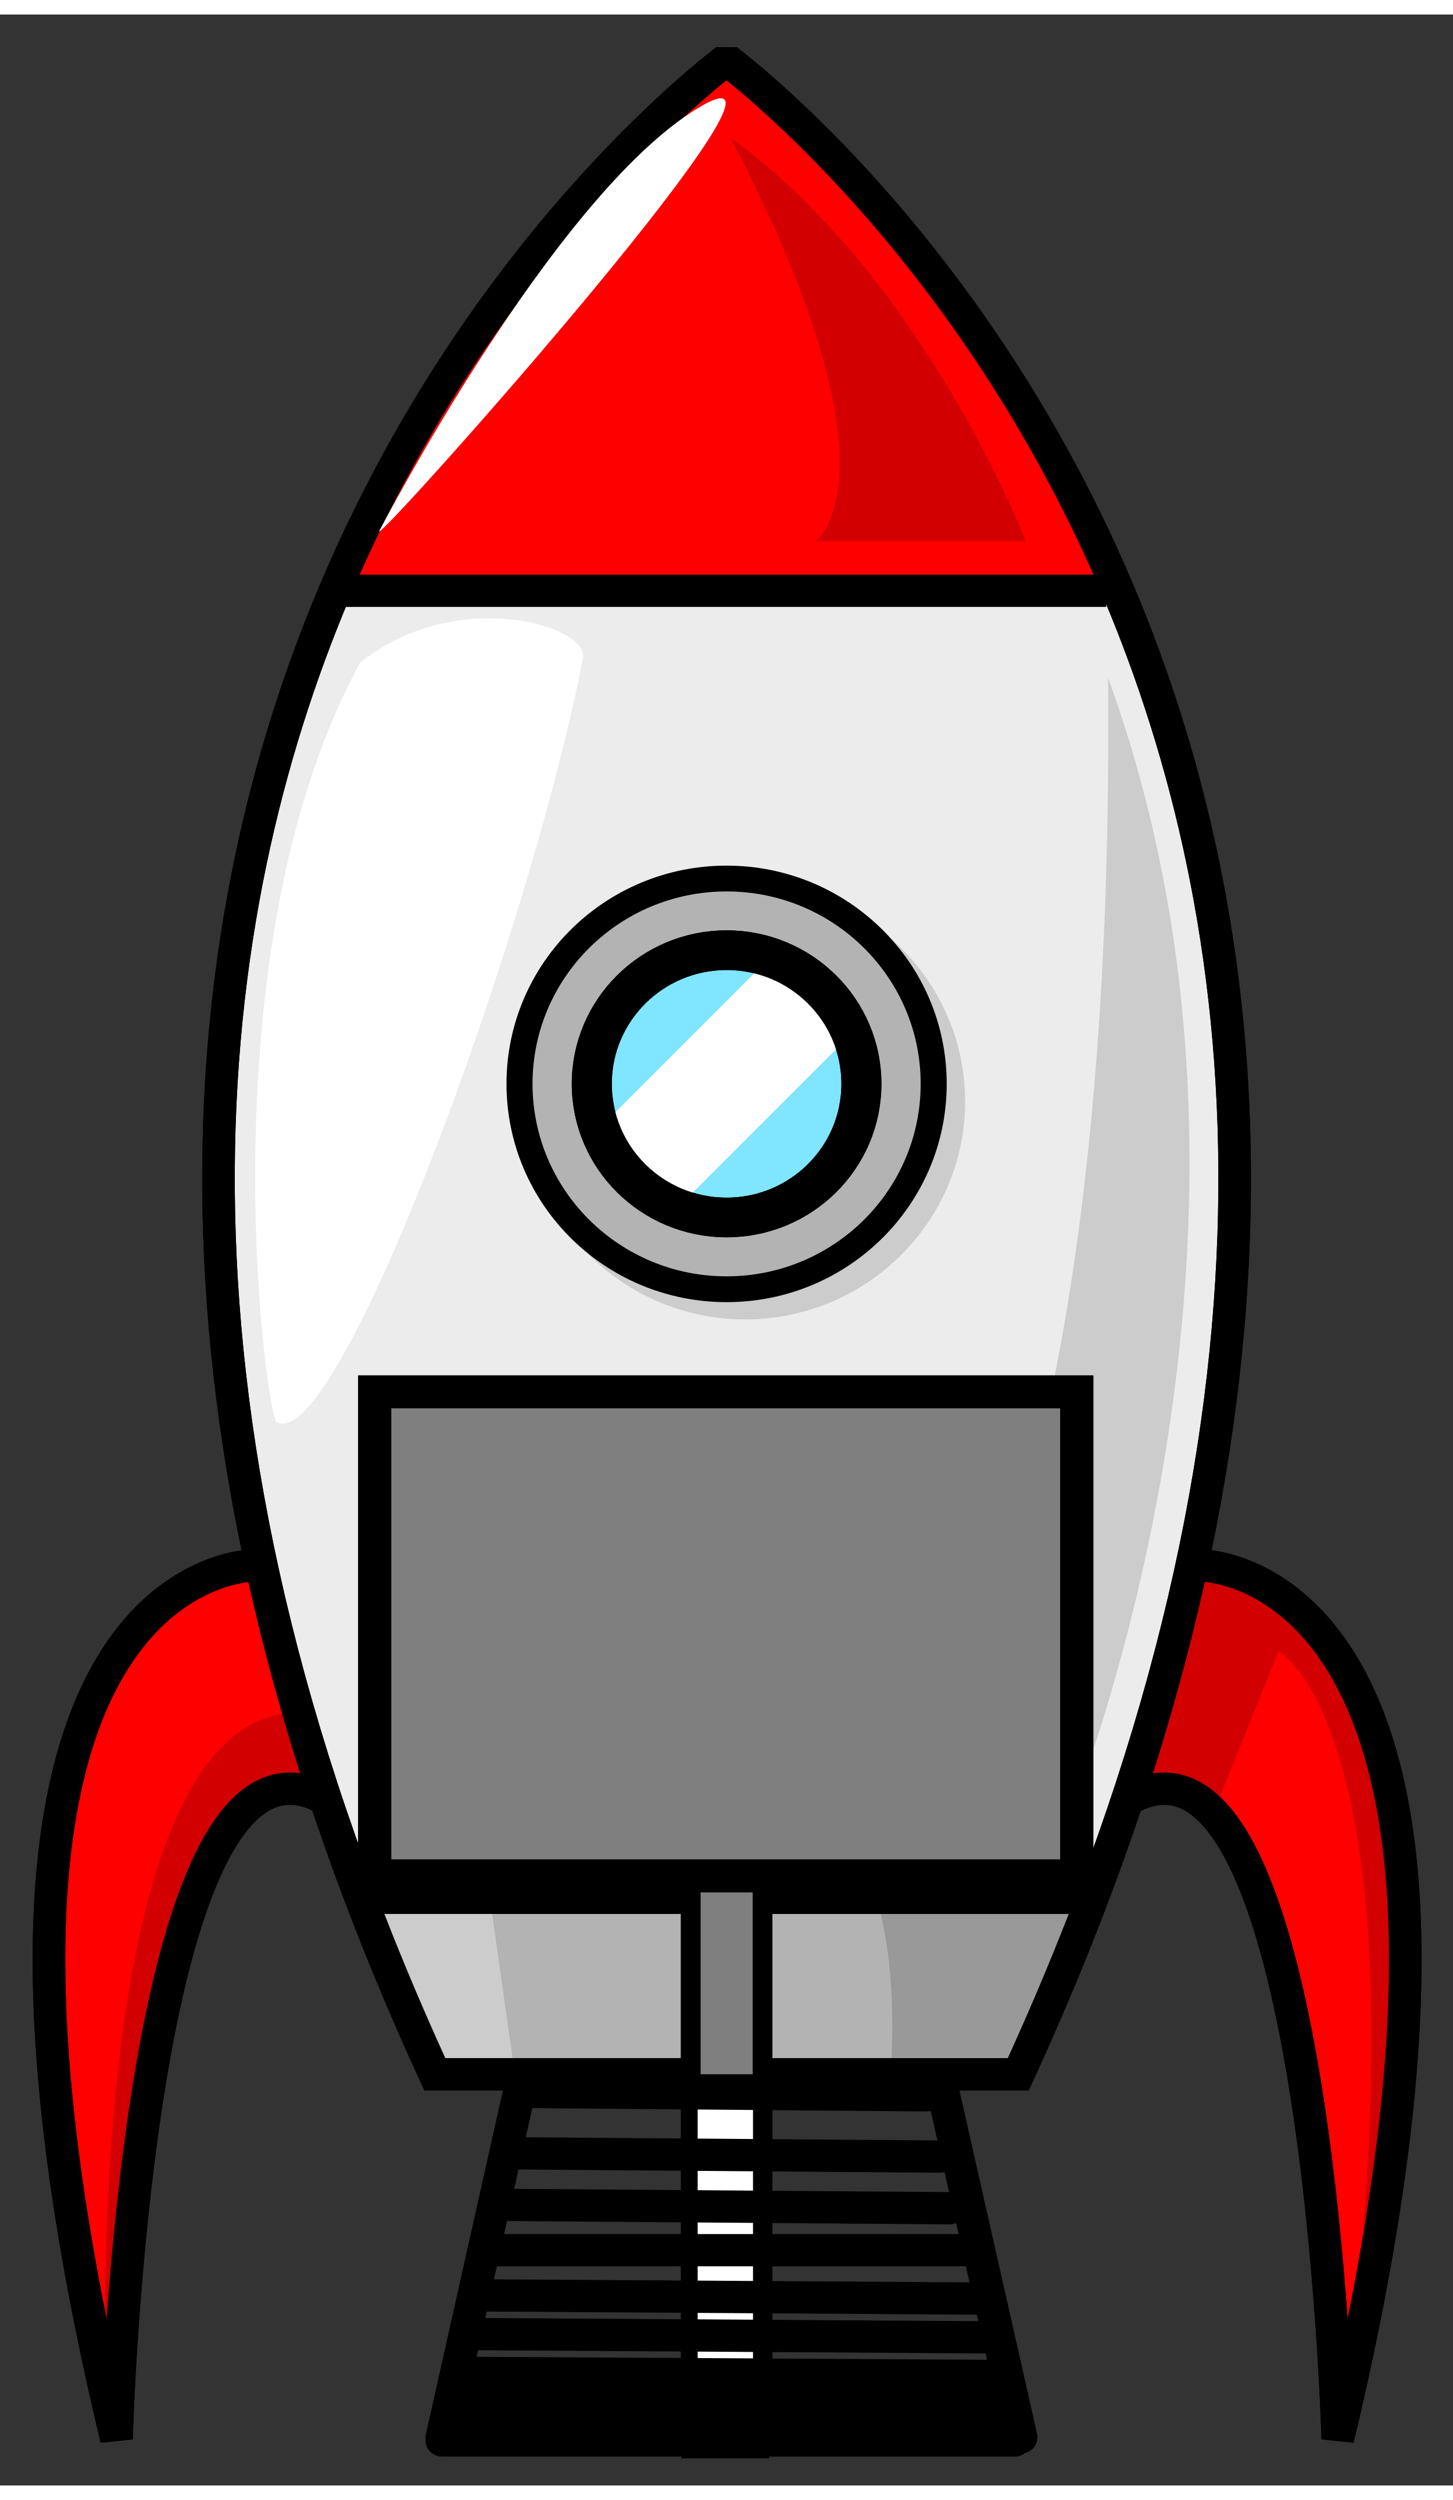 <?xml version="1.0" encoding="UTF-8"?>
<svg xmlns="http://www.w3.org/2000/svg" xmlns:xlink="http://www.w3.org/1999/xlink" width="50px" height="86px" viewBox="0 0 50 85" version="1.1">
<rect x="0" y="0" width="50" height="85" fill="#333333" stroke="none"/>
<g id="surface1">
<path style="fill-rule:evenodd;fill:rgb(92.549%,92.549%,92.549%);fill-opacity:1;stroke-width:10;stroke-linecap:butt;stroke-linejoin:miter;stroke:rgb(0%,0%,0%);stroke-opacity:1;stroke-miterlimit:4;" d="M 212.778 5.003 C 181.976 29.501 -54.689 234.892 124.565 628.226 L 303.819 628.226 C 483.108 234.892 246.442 29.536 215.641 5.038 Z M 212.778 5.003 " transform="matrix(0.112,0,0,0.111,1.012,1.121)"/>
<path style=" stroke:none;fill-rule:nonzero;fill:rgb(80%,80%,80%);fill-opacity:1;" d="M 25.641 29.895 C 21.469 29.895 18.078 33.262 18.078 37.395 C 18.078 41.527 21.469 44.887 25.641 44.887 C 29.812 44.887 33.211 41.527 33.211 37.395 C 33.211 33.262 29.812 29.895 25.641 29.895 Z M 25.641 30.781 C 29.328 30.781 32.316 33.742 32.316 37.395 C 32.316 41.047 29.328 44 25.641 44 C 21.953 44 18.973 41.047 18.973 37.395 C 18.973 33.742 21.953 30.781 25.641 30.781 Z M 25.641 30.781 "/>
<path style="fill-rule:evenodd;fill:rgb(100%,0%,0%);fill-opacity:1;stroke-width:1;stroke-linecap:butt;stroke-linejoin:miter;stroke:rgb(0%,0%,0%);stroke-opacity:1;stroke-miterlimit:4;" d="M 93.415 166.475 L 136.857 86.673 L 197.482 17.974 L 214.628 4.862 L 279.304 72.539 L 329.801 154.35 L 333.852 171.515 L 92.402 170.528 " transform="matrix(0.112,0,0,0.111,1.012,1.121)"/>
<path style="fill-rule:evenodd;fill:rgb(100%,0%,0%);fill-opacity:1;stroke-width:10;stroke-linecap:butt;stroke-linejoin:miter;stroke:rgb(0%,0%,0%);stroke-opacity:1;stroke-miterlimit:4;" d="M 69.179 470.526 C 69.179 470.526 -37.892 469.221 26.749 741.267 C 26.749 741.267 32.825 514.092 89.364 542.115 " transform="matrix(0.112,0,0,0.111,1.012,1.121)"/>
<path style="fill-rule:evenodd;fill:rgb(100%,0%,0%);fill-opacity:1;stroke-width:10;stroke-linecap:butt;stroke-linejoin:miter;stroke:rgb(0%,0%,0%);stroke-opacity:1;stroke-miterlimit:4;" d="M 359.554 470.526 C 359.554 470.526 466.625 469.221 401.984 741.267 C 401.984 741.267 395.908 514.092 339.334 542.115 " transform="matrix(0.112,0,0,0.111,1.012,1.121)"/>
<path style="fill-rule:evenodd;fill:rgb(70.196%,70.196%,70.196%);fill-opacity:1;stroke-width:1;stroke-linecap:butt;stroke-linejoin:miter;stroke:rgb(0%,0%,0%);stroke-opacity:1;stroke-miterlimit:4;" d="M 98.478 572.569 L 124.739 628.12 L 304.552 627.098 L 325.75 572.569 Z M 98.478 572.569 " transform="matrix(0.112,0,0,0.111,1.012,1.121)"/>
<path style=" stroke:none;fill-rule:evenodd;fill:rgb(82.353%,0%,0%);fill-opacity:1;" d="M 44.004 56.289 L 41.742 61.887 L 40.387 60.766 L 38.805 61.438 L 40.953 53.043 L 44.793 54.945 C 44.793 54.945 51.461 59.535 46.262 82.375 C 49.312 58.754 43.891 56.289 44.004 56.289 Z M 44.004 56.289 "/>
<path style=" stroke:none;fill-rule:evenodd;fill:rgb(82.353%,0%,0%);fill-opacity:1;" d="M 3.664 82.934 C 3.664 82.934 2.539 58.512 10.219 58.418 C 11.066 58.406 11.008 61.105 11.008 61.105 L 7.957 61.777 L 5.586 69.164 Z M 3.664 82.934 "/>
<path style=" stroke:none;fill-rule:evenodd;fill:rgb(60%,60%,60%);fill-opacity:1;" d="M 30.082 64.574 C 30.535 65.926 30.801 67.816 30.672 70.508 C 30.766 70.539 30.871 70.586 30.977 70.641 L 35.074 70.617 L 36.988 65.75 C 36.91 65.332 36.82 64.961 36.734 64.574 Z M 30.082 64.574 "/>
<path style=" stroke:none;fill-rule:evenodd;fill:rgb(80%,80%,80%);fill-opacity:1;" d="M 27.168 52.754 C 26.406 52.699 25.926 52.816 25.926 52.816 L 25.359 61.438 C 25.359 61.438 28.082 60.906 29.363 64.574 L 36.035 64.574 C 33.867 54.566 29.359 52.914 27.168 52.754 Z M 27.168 52.754 "/>
<path style=" stroke:none;fill-rule:evenodd;fill:rgb(80%,80%,80%);fill-opacity:1;" d="M 12.344 65.074 L 14.582 70.617 L 17.715 70.84 L 16.82 64.52 Z M 12.344 65.074 "/>
<path style="fill:none;stroke-width:10;stroke-linecap:butt;stroke-linejoin:miter;stroke:rgb(0%,0%,0%);stroke-opacity:1;stroke-miterlimit:4;" d="M 212.778 5.003 C 181.976 29.501 -54.689 234.892 124.565 628.226 L 303.819 628.226 C 483.108 234.892 246.442 29.536 215.641 5.038 Z M 212.778 5.003 " transform="matrix(0.112,0,0,0.111,1.012,1.121)"/>
<path style="fill:none;stroke-width:10;stroke-linecap:butt;stroke-linejoin:miter;stroke:rgb(0%,0%,0%);stroke-opacity:1;stroke-miterlimit:4;" d="M 93.415 168.484 L 330.813 168.484 " transform="matrix(0.112,0,0,0.111,1.012,1.121)"/>
<path style="fill-rule:nonzero;fill:rgb(70.196%,70.196%,70.196%);fill-opacity:1;stroke-width:8;stroke-linecap:round;stroke-linejoin:miter;stroke:rgb(0%,0%,0%);stroke-opacity:1;stroke-miterlimit:4;" d="M 277.837 321.285 C 277.837 356.462 249.341 384.943 214.209 384.943 C 179.078 384.943 150.582 356.462 150.582 321.285 C 150.582 286.142 179.078 257.662 214.209 257.662 C 249.341 257.662 277.837 286.142 277.837 321.285 Z M 277.837 321.285 " transform="matrix(0.112,0,0,0.111,1.012,1.121)"/>
<path style="fill-rule:nonzero;fill:rgb(50.196%,89.804%,100%);fill-opacity:1;stroke-width:12.293;stroke-linecap:round;stroke-linejoin:miter;stroke:rgb(0%,0%,0%);stroke-opacity:1;stroke-miterlimit:4;" d="M 255.627 321.285 C 255.627 344.161 237.083 362.701 214.209 362.701 C 191.336 362.701 172.792 344.161 172.792 321.285 C 172.792 298.444 191.336 279.868 214.209 279.868 C 237.083 279.868 255.627 298.444 255.627 321.285 Z M 255.627 321.285 " transform="matrix(0.112,0,0,0.111,1.012,1.121)"/>
<path style="fill:none;stroke-width:10;stroke-linecap:butt;stroke-linejoin:miter;stroke:rgb(0%,0%,0%);stroke-opacity:1;stroke-miterlimit:4;" d="M 101.516 573.556 L 325.75 573.556 " transform="matrix(0.112,0,0,0.111,1.012,1.121)"/>
<path style="fill-rule:nonzero;fill:rgb(100%,0%,0%);fill-opacity:1;stroke-width:10;stroke-linecap:round;stroke-linejoin:miter;stroke:rgb(0%,0%,0%);stroke-opacity:1;stroke-miterlimit:4;" d="M 205.13 468.516 L 223.289 468.516 L 223.289 741.267 L 205.13 741.267 Z M 205.13 468.516 " transform="matrix(0.112,0,0,0.111,1.012,1.121)"/>
<path style=" stroke:none;fill-rule:evenodd;fill:rgb(80%,80%,80%);fill-opacity:1;" d="M 36.32 63.23 C 36.32 63.23 45.359 42.633 38.129 22.816 C 38.465 57.969 28.75 63.23 28.75 63.23 Z M 36.32 63.23 "/>
<path style=" stroke:none;fill-rule:nonzero;fill:rgb(100%,100%,100%);fill-opacity:1;" d="M 26.93 32.004 L 29.645 34.719 L 23.055 41.309 L 20.34 38.594 Z M 26.93 32.004 "/>
<path style="fill:none;stroke-width:12.293;stroke-linecap:round;stroke-linejoin:miter;stroke:rgb(0%,0%,0%);stroke-opacity:1;stroke-miterlimit:4;" d="M 255.627 321.285 C 255.627 344.161 237.083 362.701 214.209 362.701 C 191.336 362.701 172.792 344.161 172.792 321.285 C 172.792 298.444 191.336 279.868 214.209 279.868 C 237.083 279.868 255.627 298.444 255.627 321.285 Z M 255.627 321.285 " transform="matrix(0.112,0,0,0.111,1.012,1.121)"/>
<path style=" stroke:none;fill-rule:evenodd;fill:rgb(82.353%,0%,0%);fill-opacity:1;" d="M 35.301 18.117 C 35.301 18.117 31.801 9.047 25.133 4.234 C 31.234 15.879 28.07 18.117 28.07 18.117 Z M 35.301 18.117 "/>
<path style="fill:none;stroke-width:10;stroke-linecap:butt;stroke-linejoin:miter;stroke:rgb(0%,0%,0%);stroke-opacity:1;stroke-miterlimit:4;" d="M 359.554 470.526 C 359.554 470.526 466.625 469.221 401.984 741.267 C 401.984 741.267 395.908 514.092 339.334 542.115 " transform="matrix(0.112,0,0,0.111,1.012,1.121)"/>
<path style="fill:none;stroke-width:10;stroke-linecap:butt;stroke-linejoin:miter;stroke:rgb(0%,0%,0%);stroke-opacity:1;stroke-miterlimit:4;" d="M 69.179 470.526 C 69.179 470.526 -37.892 469.221 26.749 741.267 C 26.749 741.267 32.825 514.092 89.364 542.115 " transform="matrix(0.112,0,0,0.111,1.012,1.121)"/>
<path style=" stroke:none;fill-rule:evenodd;fill:rgb(100%,100%,100%);fill-opacity:1;" d="M 13.043 17.781 C 13.043 17.781 19.031 6.25 24.004 3.227 C 28.977 0.203 13.156 18.004 13.043 17.781 Z M 13.043 17.781 "/>
<path style=" stroke:none;fill-rule:evenodd;fill:rgb(100%,100%,100%);fill-opacity:1;" d="M 9.516 48.418 C 9.164 48.227 6.973 32.246 12.391 22.297 C 15.734 19.633 20.277 21.035 20.062 22.141 C 18.191 31.711 11.621 49.578 9.516 48.422 Z M 9.516 48.418 "/>
<path style="fill-rule:nonzero;fill:rgb(49.804%,49.804%,49.804%);fill-opacity:1;stroke-width:5;stroke-linecap:butt;stroke-linejoin:miter;stroke:rgb(0%,0%,0%);stroke-opacity:1;stroke-miterlimit:4;" d="M 202.363 464.745 L 223.351 464.745 L 223.351 630.728 L 202.363 630.728 Z M 202.363 464.745 " transform="matrix(0.112,0,0,0.111,1.165,1.121)"/>
<path style="fill-rule:nonzero;fill:rgb(100%,100%,100%);fill-opacity:1;stroke-width:5;stroke-linecap:butt;stroke-linejoin:miter;stroke:rgb(0%,0%,0%);stroke-opacity:1;stroke-miterlimit:4;" d="M 201.455 634.747 L 223.456 634.747 L 223.456 744.756 L 201.455 744.756 Z M 201.455 634.747 " transform="matrix(0.112,0,0,0.111,1.165,1.121)"/>
<path style="fill-rule:nonzero;fill:rgb(49.804%,49.804%,49.804%);fill-opacity:1;stroke-width:10.232;stroke-linecap:round;stroke-linejoin:miter;stroke:rgb(0%,0%,0%);stroke-opacity:1;stroke-miterlimit:4;" d="M 104.721 416.737 L 320.434 416.737 L 320.434 566.753 L 104.721 566.753 Z M 104.721 416.737 " transform="matrix(0.112,0,0,0.111,1.165,1.121)"/>
<path style="fill:none;stroke-width:10;stroke-linecap:round;stroke-linejoin:miter;stroke:rgb(0%,0%,0%);stroke-opacity:1;stroke-miterlimit:4;" d="M 149.352 632.738 L 125.36 740.738 " transform="matrix(0.112,0,0,0.111,1.165,1.121)"/>
<path style="fill:none;stroke-width:10;stroke-linecap:round;stroke-linejoin:miter;stroke:rgb(0%,0%,0%);stroke-opacity:1;stroke-miterlimit:4;" d="M 279.366 633.725 L 303.357 740.738 " transform="matrix(0.112,0,0,0.111,1.165,1.121)"/>
<path style="fill:none;stroke-width:10;stroke-linecap:round;stroke-linejoin:miter;stroke:rgb(0%,0%,0%);stroke-opacity:1;stroke-miterlimit:4;" d="M 125.36 741.725 L 301.367 741.725 " transform="matrix(0.112,0,0,0.111,1.165,1.121)"/>
<path style="fill:none;stroke-width:10;stroke-linecap:round;stroke-linejoin:miter;stroke:rgb(0%,0%,0%);stroke-opacity:1;stroke-miterlimit:4;" d="M 149.352 631.751 L 149.352 630.728 " transform="matrix(0.112,0,0,0.111,1.165,1.121)"/>
<path style="fill:none;stroke-width:10;stroke-linecap:round;stroke-linejoin:miter;stroke:rgb(0%,0%,0%);stroke-opacity:1;stroke-miterlimit:4;" d="M 152.355 633.725 L 274.372 634.747 " transform="matrix(0.112,0,0,0.111,1.165,1.121)"/>
<path style="fill:none;stroke-width:10;stroke-linecap:round;stroke-linejoin:miter;stroke:rgb(0%,0%,0%);stroke-opacity:1;stroke-miterlimit:4;" d="M 146.348 652.723 L 278.353 653.745 " transform="matrix(0.112,0,0,0.111,1.165,1.121)"/>
<path style="fill:none;stroke-width:10;stroke-linecap:round;stroke-linejoin:miter;stroke:rgb(0%,0%,0%);stroke-opacity:1;stroke-miterlimit:4;" d="M 146.348 668.726 L 281.356 669.748 " transform="matrix(0.112,0,0,0.111,1.165,1.121)"/>
<path style="fill:none;stroke-width:10;stroke-linecap:round;stroke-linejoin:miter;stroke:rgb(0%,0%,0%);stroke-opacity:1;stroke-miterlimit:4;" d="M 142.367 682.755 L 286.35 682.755 " transform="matrix(0.112,0,0,0.111,1.165,1.121)"/>
<path style="fill:none;stroke-width:10;stroke-linecap:round;stroke-linejoin:miter;stroke:rgb(0%,0%,0%);stroke-opacity:1;stroke-miterlimit:4;" d="M 136.361 696.748 L 289.353 697.735 " transform="matrix(0.112,0,0,0.111,1.165,1.121)"/>
<path style="fill:none;stroke-width:10;stroke-linecap:round;stroke-linejoin:miter;stroke:rgb(0%,0%,0%);stroke-opacity:1;stroke-miterlimit:4;" d="M 134.37 708.733 L 292.357 709.755 " transform="matrix(0.112,0,0,0.111,1.165,1.121)"/>
<path style="fill:none;stroke-width:10;stroke-linecap:round;stroke-linejoin:miter;stroke:rgb(0%,0%,0%);stroke-opacity:1;stroke-miterlimit:4;" d="M 130.354 720.752 L 297.351 721.739 " transform="matrix(0.112,0,0,0.111,1.165,1.121)"/>
<path style="fill:none;stroke-width:10;stroke-linecap:round;stroke-linejoin:miter;stroke:rgb(0%,0%,0%);stroke-opacity:1;stroke-miterlimit:4;" d="M 129.376 730.727 L 298.363 730.727 " transform="matrix(0.112,0,0,0.111,1.165,1.121)"/>
<path style="fill:none;stroke-width:10;stroke-linecap:round;stroke-linejoin:miter;stroke:rgb(0%,0%,0%);stroke-opacity:1;stroke-miterlimit:4;" d="M 129.376 737.742 L 299.376 736.755 " transform="matrix(0.112,0,0,0.111,1.165,1.121)"/>
</g>
</svg>
